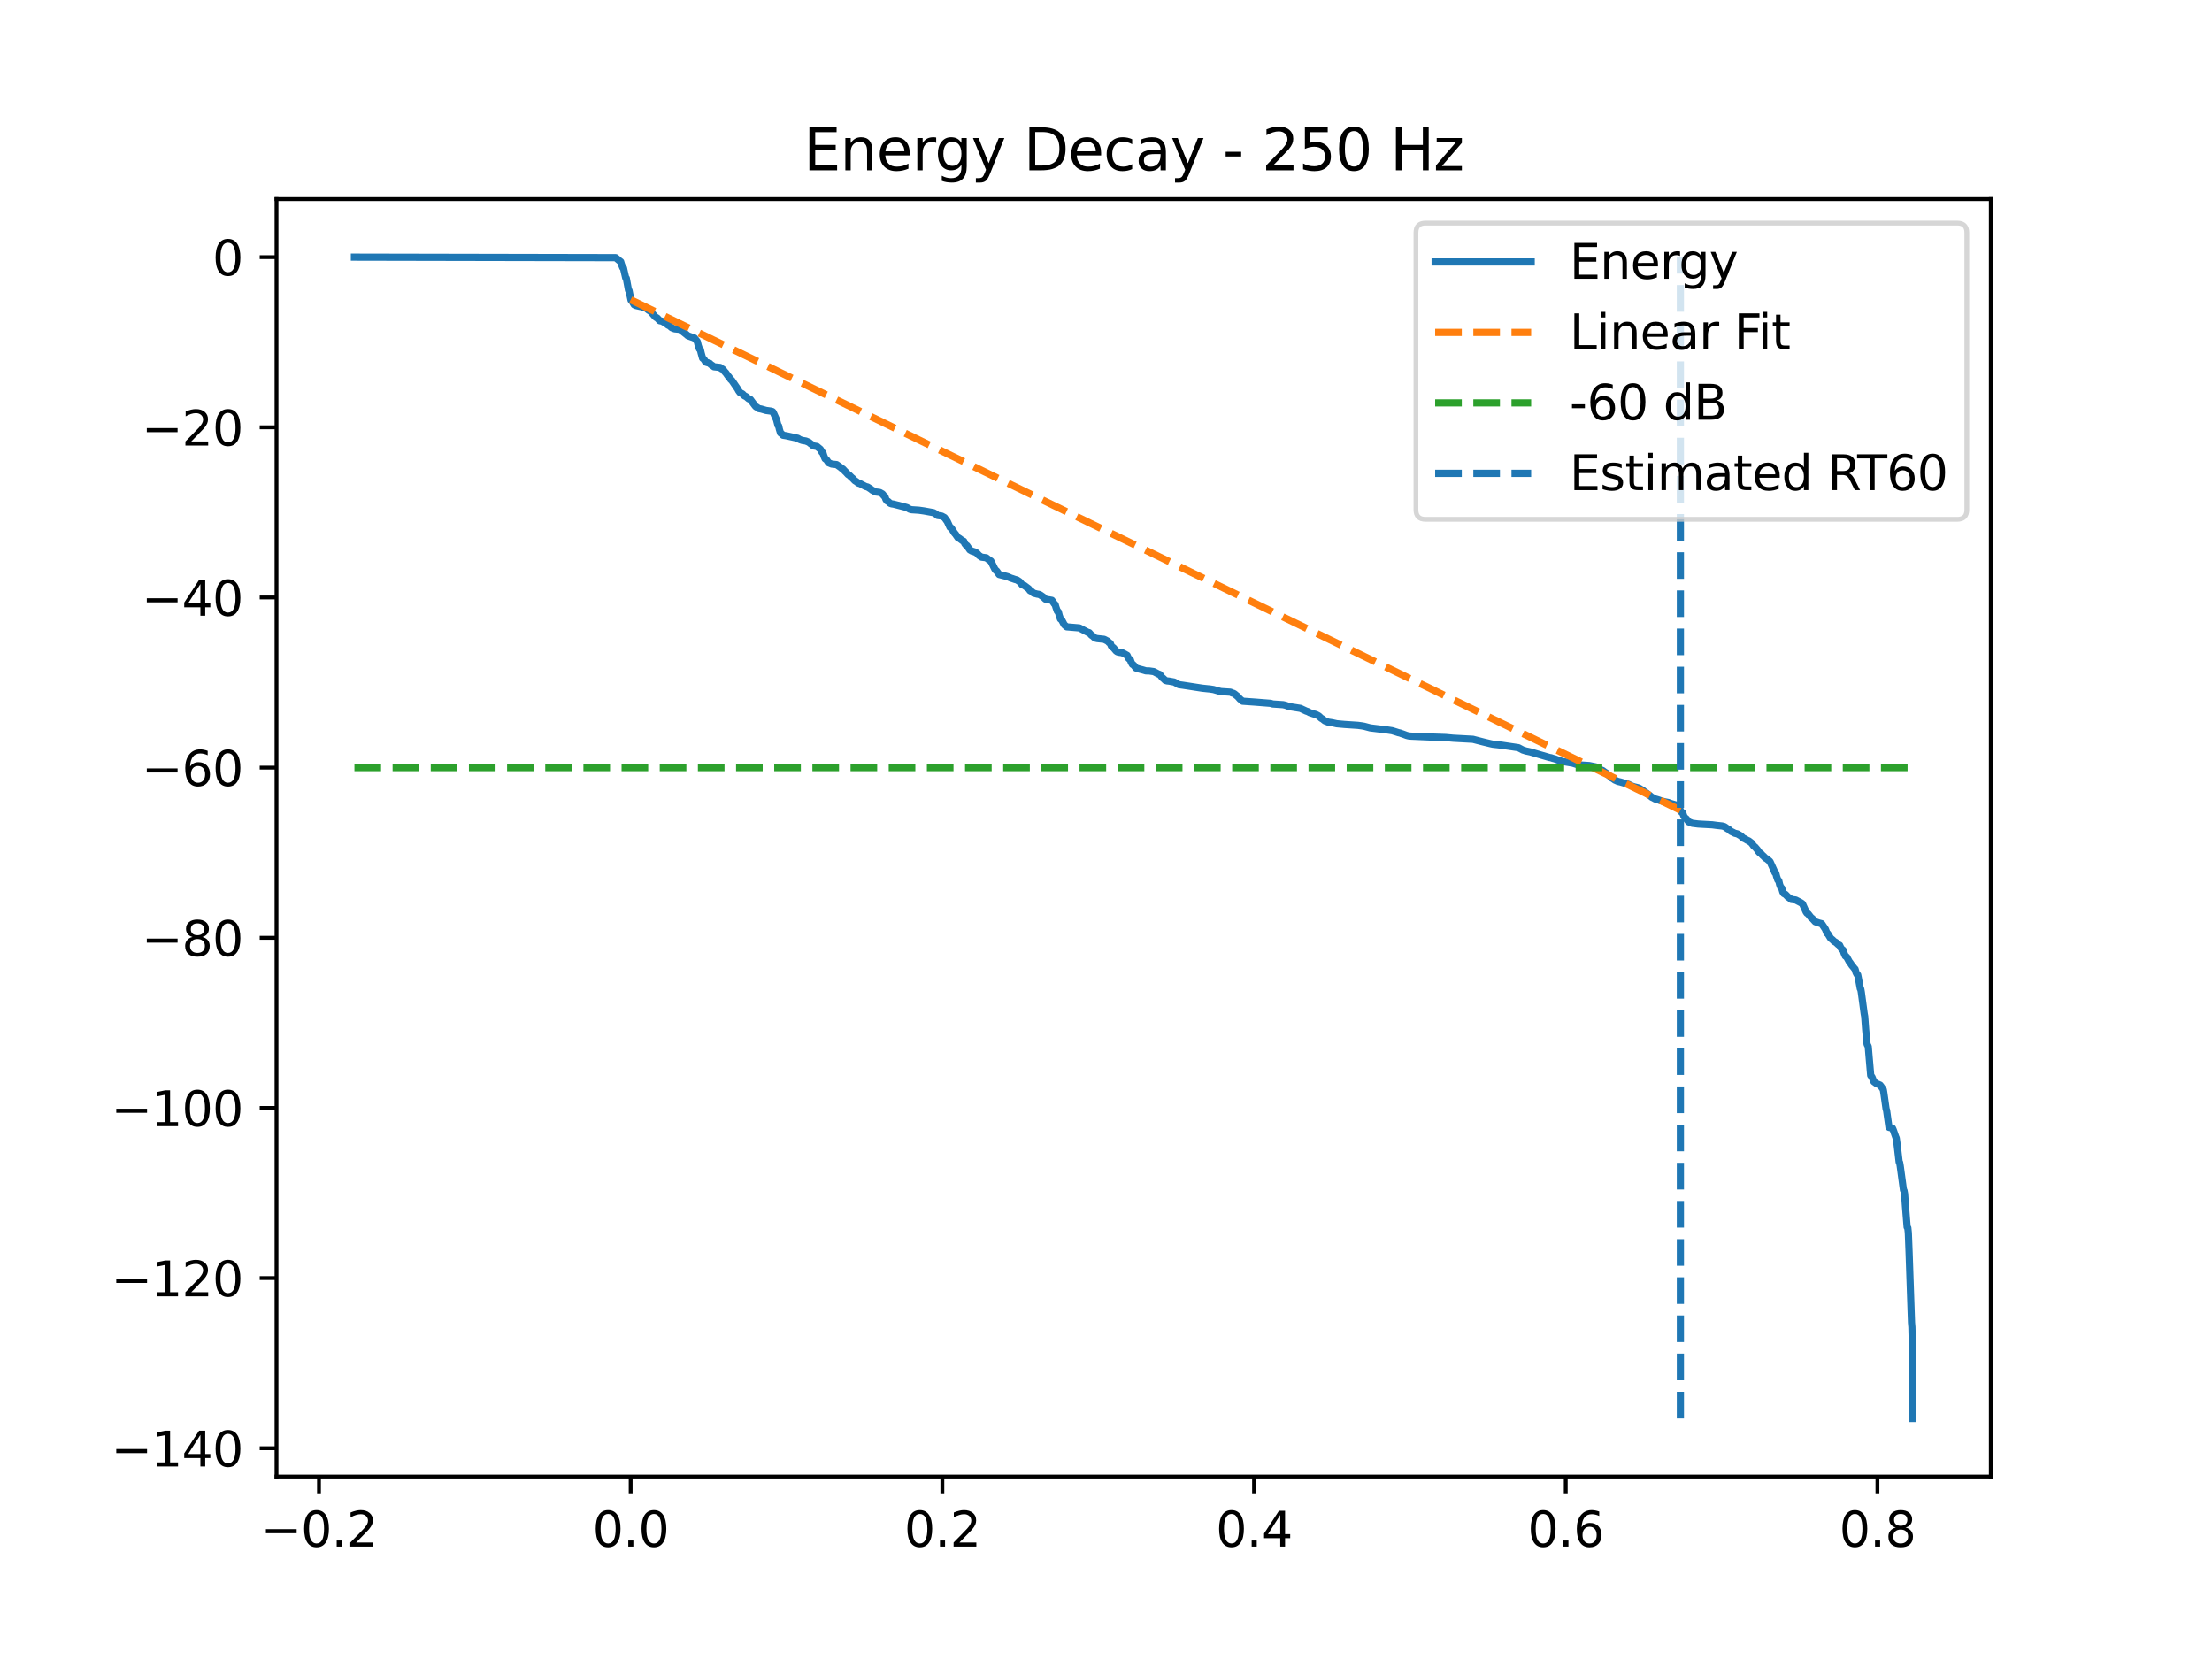 <?xml version="1.0" encoding="utf-8" standalone="no"?>
<!DOCTYPE svg PUBLIC "-//W3C//DTD SVG 1.1//EN"
  "http://www.w3.org/Graphics/SVG/1.1/DTD/svg11.dtd">
<svg xmlns:xlink="http://www.w3.org/1999/xlink" width="460.8pt" height="345.6pt" viewBox="0 0 460.8 345.6" xmlns="http://www.w3.org/2000/svg" version="1.1">
 <defs>
  <style type="text/css">*{stroke-linejoin: round; stroke-linecap: butt}</style>
 </defs>
 <g id="figure_1">
  <g id="patch_1">
   <path d="M 0 345.6 
L 460.8 345.6 
L 460.8 0 
L 0 0 
z
" style="fill: #ffffff"/>
  </g>
  <g id="axes_1">
   <g id="patch_2">
    <path d="M 57.6 307.584 
L 414.72 307.584 
L 414.72 41.472 
L 57.6 41.472 
z
" style="fill: #ffffff"/>
   </g>
   <g id="matplotlib.axis_1">
    <g id="xtick_1">
     <g id="line2d_1">
      <defs>
       <path id="m8dcdb9fc70" d="M 0 0 
L 0 3.5 
" style="stroke: #000000; stroke-width: 0.8"/>
      </defs>
      <g>
       <use xlink:href="#m8dcdb9fc70" x="66.447" y="307.584" style="stroke: #000000; stroke-width: 0.8"/>
      </g>
     </g>
     <g id="text_1">
      <!-- −0.2 -->
      <g transform="translate(54.305 322.182) scale(0.1 -0.1)">
       <defs>
        <path id="DejaVuSans-2212" d="M 678 2272 
L 4684 2272 
L 4684 1741 
L 678 1741 
L 678 2272 
z
" transform="scale(0.016)"/>
        <path id="DejaVuSans-30" d="M 2034 4250 
Q 1547 4250 1301 3770 
Q 1056 3291 1056 2328 
Q 1056 1369 1301 889 
Q 1547 409 2034 409 
Q 2525 409 2770 889 
Q 3016 1369 3016 2328 
Q 3016 3291 2770 3770 
Q 2525 4250 2034 4250 
z
M 2034 4750 
Q 2819 4750 3233 4129 
Q 3647 3509 3647 2328 
Q 3647 1150 3233 529 
Q 2819 -91 2034 -91 
Q 1250 -91 836 529 
Q 422 1150 422 2328 
Q 422 3509 836 4129 
Q 1250 4750 2034 4750 
z
" transform="scale(0.016)"/>
        <path id="DejaVuSans-2e" d="M 684 794 
L 1344 794 
L 1344 0 
L 684 0 
L 684 794 
z
" transform="scale(0.016)"/>
        <path id="DejaVuSans-32" d="M 1228 531 
L 3431 531 
L 3431 0 
L 469 0 
L 469 531 
Q 828 903 1448 1529 
Q 2069 2156 2228 2338 
Q 2531 2678 2651 2914 
Q 2772 3150 2772 3378 
Q 2772 3750 2511 3984 
Q 2250 4219 1831 4219 
Q 1534 4219 1204 4116 
Q 875 4013 500 3803 
L 500 4441 
Q 881 4594 1212 4672 
Q 1544 4750 1819 4750 
Q 2544 4750 2975 4387 
Q 3406 4025 3406 3419 
Q 3406 3131 3298 2873 
Q 3191 2616 2906 2266 
Q 2828 2175 2409 1742 
Q 1991 1309 1228 531 
z
" transform="scale(0.016)"/>
       </defs>
       <use xlink:href="#DejaVuSans-2212"/>
       <use xlink:href="#DejaVuSans-30" transform="translate(83.789 0)"/>
       <use xlink:href="#DejaVuSans-2e" transform="translate(147.412 0)"/>
       <use xlink:href="#DejaVuSans-32" transform="translate(179.199 0)"/>
      </g>
     </g>
    </g>
    <g id="xtick_2">
     <g id="line2d_2">
      <g>
       <use xlink:href="#m8dcdb9fc70" x="131.378" y="307.584" style="stroke: #000000; stroke-width: 0.8"/>
      </g>
     </g>
     <g id="text_2">
      <!-- 0.0 -->
      <g transform="translate(123.426 322.182) scale(0.1 -0.1)">
       <use xlink:href="#DejaVuSans-30"/>
       <use xlink:href="#DejaVuSans-2e" transform="translate(63.623 0)"/>
       <use xlink:href="#DejaVuSans-30" transform="translate(95.41 0)"/>
      </g>
     </g>
    </g>
    <g id="xtick_3">
     <g id="line2d_3">
      <g>
       <use xlink:href="#m8dcdb9fc70" x="196.309" y="307.584" style="stroke: #000000; stroke-width: 0.8"/>
      </g>
     </g>
     <g id="text_3">
      <!-- 0.2 -->
      <g transform="translate(188.357 322.182) scale(0.1 -0.1)">
       <use xlink:href="#DejaVuSans-30"/>
       <use xlink:href="#DejaVuSans-2e" transform="translate(63.623 0)"/>
       <use xlink:href="#DejaVuSans-32" transform="translate(95.41 0)"/>
      </g>
     </g>
    </g>
    <g id="xtick_4">
     <g id="line2d_4">
      <g>
       <use xlink:href="#m8dcdb9fc70" x="261.24" y="307.584" style="stroke: #000000; stroke-width: 0.8"/>
      </g>
     </g>
     <g id="text_4">
      <!-- 0.4 -->
      <g transform="translate(253.288 322.182) scale(0.1 -0.1)">
       <defs>
        <path id="DejaVuSans-34" d="M 2419 4116 
L 825 1625 
L 2419 1625 
L 2419 4116 
z
M 2253 4666 
L 3047 4666 
L 3047 1625 
L 3713 1625 
L 3713 1100 
L 3047 1100 
L 3047 0 
L 2419 0 
L 2419 1100 
L 313 1100 
L 313 1709 
L 2253 4666 
z
" transform="scale(0.016)"/>
       </defs>
       <use xlink:href="#DejaVuSans-30"/>
       <use xlink:href="#DejaVuSans-2e" transform="translate(63.623 0)"/>
       <use xlink:href="#DejaVuSans-34" transform="translate(95.41 0)"/>
      </g>
     </g>
    </g>
    <g id="xtick_5">
     <g id="line2d_5">
      <g>
       <use xlink:href="#m8dcdb9fc70" x="326.17" y="307.584" style="stroke: #000000; stroke-width: 0.8"/>
      </g>
     </g>
     <g id="text_5">
      <!-- 0.6 -->
      <g transform="translate(318.219 322.182) scale(0.1 -0.1)">
       <defs>
        <path id="DejaVuSans-36" d="M 2113 2584 
Q 1688 2584 1439 2293 
Q 1191 2003 1191 1497 
Q 1191 994 1439 701 
Q 1688 409 2113 409 
Q 2538 409 2786 701 
Q 3034 994 3034 1497 
Q 3034 2003 2786 2293 
Q 2538 2584 2113 2584 
z
M 3366 4563 
L 3366 3988 
Q 3128 4100 2886 4159 
Q 2644 4219 2406 4219 
Q 1781 4219 1451 3797 
Q 1122 3375 1075 2522 
Q 1259 2794 1537 2939 
Q 1816 3084 2150 3084 
Q 2853 3084 3261 2657 
Q 3669 2231 3669 1497 
Q 3669 778 3244 343 
Q 2819 -91 2113 -91 
Q 1303 -91 875 529 
Q 447 1150 447 2328 
Q 447 3434 972 4092 
Q 1497 4750 2381 4750 
Q 2619 4750 2861 4703 
Q 3103 4656 3366 4563 
z
" transform="scale(0.016)"/>
       </defs>
       <use xlink:href="#DejaVuSans-30"/>
       <use xlink:href="#DejaVuSans-2e" transform="translate(63.623 0)"/>
       <use xlink:href="#DejaVuSans-36" transform="translate(95.41 0)"/>
      </g>
     </g>
    </g>
    <g id="xtick_6">
     <g id="line2d_6">
      <g>
       <use xlink:href="#m8dcdb9fc70" x="391.101" y="307.584" style="stroke: #000000; stroke-width: 0.8"/>
      </g>
     </g>
     <g id="text_6">
      <!-- 0.8 -->
      <g transform="translate(383.15 322.182) scale(0.1 -0.1)">
       <defs>
        <path id="DejaVuSans-38" d="M 2034 2216 
Q 1584 2216 1326 1975 
Q 1069 1734 1069 1313 
Q 1069 891 1326 650 
Q 1584 409 2034 409 
Q 2484 409 2743 651 
Q 3003 894 3003 1313 
Q 3003 1734 2745 1975 
Q 2488 2216 2034 2216 
z
M 1403 2484 
Q 997 2584 770 2862 
Q 544 3141 544 3541 
Q 544 4100 942 4425 
Q 1341 4750 2034 4750 
Q 2731 4750 3128 4425 
Q 3525 4100 3525 3541 
Q 3525 3141 3298 2862 
Q 3072 2584 2669 2484 
Q 3125 2378 3379 2068 
Q 3634 1759 3634 1313 
Q 3634 634 3220 271 
Q 2806 -91 2034 -91 
Q 1263 -91 848 271 
Q 434 634 434 1313 
Q 434 1759 690 2068 
Q 947 2378 1403 2484 
z
M 1172 3481 
Q 1172 3119 1398 2916 
Q 1625 2713 2034 2713 
Q 2441 2713 2670 2916 
Q 2900 3119 2900 3481 
Q 2900 3844 2670 4047 
Q 2441 4250 2034 4250 
Q 1625 4250 1398 4047 
Q 1172 3844 1172 3481 
z
" transform="scale(0.016)"/>
       </defs>
       <use xlink:href="#DejaVuSans-30"/>
       <use xlink:href="#DejaVuSans-2e" transform="translate(63.623 0)"/>
       <use xlink:href="#DejaVuSans-38" transform="translate(95.41 0)"/>
      </g>
     </g>
    </g>
   </g>
   <g id="matplotlib.axis_2">
    <g id="ytick_1">
     <g id="line2d_7">
      <defs>
       <path id="mb6e7729d5c" d="M 0 0 
L -3.5 0 
" style="stroke: #000000; stroke-width: 0.8"/>
      </defs>
      <g>
       <use xlink:href="#mb6e7729d5c" x="57.6" y="301.696" style="stroke: #000000; stroke-width: 0.8"/>
      </g>
     </g>
     <g id="text_7">
      <!-- −140 -->
      <g transform="translate(23.133 305.495) scale(0.1 -0.1)">
       <defs>
        <path id="DejaVuSans-31" d="M 794 531 
L 1825 531 
L 1825 4091 
L 703 3866 
L 703 4441 
L 1819 4666 
L 2450 4666 
L 2450 531 
L 3481 531 
L 3481 0 
L 794 0 
L 794 531 
z
" transform="scale(0.016)"/>
       </defs>
       <use xlink:href="#DejaVuSans-2212"/>
       <use xlink:href="#DejaVuSans-31" transform="translate(83.789 0)"/>
       <use xlink:href="#DejaVuSans-34" transform="translate(147.412 0)"/>
       <use xlink:href="#DejaVuSans-30" transform="translate(211.035 0)"/>
      </g>
     </g>
    </g>
    <g id="ytick_2">
     <g id="line2d_8">
      <g>
       <use xlink:href="#mb6e7729d5c" x="57.6" y="266.249" style="stroke: #000000; stroke-width: 0.8"/>
      </g>
     </g>
     <g id="text_8">
      <!-- −120 -->
      <g transform="translate(23.133 270.048) scale(0.1 -0.1)">
       <use xlink:href="#DejaVuSans-2212"/>
       <use xlink:href="#DejaVuSans-31" transform="translate(83.789 0)"/>
       <use xlink:href="#DejaVuSans-32" transform="translate(147.412 0)"/>
       <use xlink:href="#DejaVuSans-30" transform="translate(211.035 0)"/>
      </g>
     </g>
    </g>
    <g id="ytick_3">
     <g id="line2d_9">
      <g>
       <use xlink:href="#mb6e7729d5c" x="57.6" y="230.802" style="stroke: #000000; stroke-width: 0.8"/>
      </g>
     </g>
     <g id="text_9">
      <!-- −100 -->
      <g transform="translate(23.133 234.601) scale(0.1 -0.1)">
       <use xlink:href="#DejaVuSans-2212"/>
       <use xlink:href="#DejaVuSans-31" transform="translate(83.789 0)"/>
       <use xlink:href="#DejaVuSans-30" transform="translate(147.412 0)"/>
       <use xlink:href="#DejaVuSans-30" transform="translate(211.035 0)"/>
      </g>
     </g>
    </g>
    <g id="ytick_4">
     <g id="line2d_10">
      <g>
       <use xlink:href="#mb6e7729d5c" x="57.6" y="195.355" style="stroke: #000000; stroke-width: 0.8"/>
      </g>
     </g>
     <g id="text_10">
      <!-- −80 -->
      <g transform="translate(29.495 199.154) scale(0.1 -0.1)">
       <use xlink:href="#DejaVuSans-2212"/>
       <use xlink:href="#DejaVuSans-38" transform="translate(83.789 0)"/>
       <use xlink:href="#DejaVuSans-30" transform="translate(147.412 0)"/>
      </g>
     </g>
    </g>
    <g id="ytick_5">
     <g id="line2d_11">
      <g>
       <use xlink:href="#mb6e7729d5c" x="57.6" y="159.908" style="stroke: #000000; stroke-width: 0.8"/>
      </g>
     </g>
     <g id="text_11">
      <!-- −60 -->
      <g transform="translate(29.495 163.708) scale(0.1 -0.1)">
       <use xlink:href="#DejaVuSans-2212"/>
       <use xlink:href="#DejaVuSans-36" transform="translate(83.789 0)"/>
       <use xlink:href="#DejaVuSans-30" transform="translate(147.412 0)"/>
      </g>
     </g>
    </g>
    <g id="ytick_6">
     <g id="line2d_12">
      <g>
       <use xlink:href="#mb6e7729d5c" x="57.6" y="124.462" style="stroke: #000000; stroke-width: 0.8"/>
      </g>
     </g>
     <g id="text_12">
      <!-- −40 -->
      <g transform="translate(29.495 128.261) scale(0.1 -0.1)">
       <use xlink:href="#DejaVuSans-2212"/>
       <use xlink:href="#DejaVuSans-34" transform="translate(83.789 0)"/>
       <use xlink:href="#DejaVuSans-30" transform="translate(147.412 0)"/>
      </g>
     </g>
    </g>
    <g id="ytick_7">
     <g id="line2d_13">
      <g>
       <use xlink:href="#mb6e7729d5c" x="57.6" y="89.015" style="stroke: #000000; stroke-width: 0.8"/>
      </g>
     </g>
     <g id="text_13">
      <!-- −20 -->
      <g transform="translate(29.495 92.814) scale(0.1 -0.1)">
       <use xlink:href="#DejaVuSans-2212"/>
       <use xlink:href="#DejaVuSans-32" transform="translate(83.789 0)"/>
       <use xlink:href="#DejaVuSans-30" transform="translate(147.412 0)"/>
      </g>
     </g>
    </g>
    <g id="ytick_8">
     <g id="line2d_14">
      <g>
       <use xlink:href="#mb6e7729d5c" x="57.6" y="53.568" style="stroke: #000000; stroke-width: 0.8"/>
      </g>
     </g>
     <g id="text_14">
      <!-- 0 -->
      <g transform="translate(44.237 57.367) scale(0.1 -0.1)">
       <use xlink:href="#DejaVuSans-30"/>
      </g>
     </g>
    </g>
   </g>
   <g id="line2d_15">
    <path d="M 73.833 53.568 
L 128.26 53.676 
L 128.936 54.245 
L 129.153 54.424 
L 129.301 54.524 
L 129.464 55.075 
L 129.727 55.738 
L 129.883 55.849 
L 130.018 56.472 
L 130.336 57.858 
L 130.471 57.971 
L 130.6 58.678 
L 130.925 60.442 
L 131.046 60.548 
L 131.175 61.224 
L 131.459 62.532 
L 131.628 62.656 
L 132.101 63.473 
L 132.372 63.62 
L 132.73 63.708 
L 133.265 63.826 
L 133.644 63.894 
L 134.002 64.03 
L 134.448 64.157 
L 134.672 64.273 
L 135.145 64.655 
L 135.422 64.765 
L 136.437 65.921 
L 136.66 66.126 
L 136.904 66.243 
L 137.424 66.807 
L 137.932 66.917 
L 138.858 67.475 
L 139.142 67.724 
L 139.447 67.851 
L 139.92 68.267 
L 140.191 68.376 
L 140.536 68.506 
L 141.645 68.616 
L 143.031 69.712 
L 143.295 69.948 
L 143.667 70.08 
L 144.08 70.225 
L 144.662 70.415 
L 145.142 71.001 
L 145.263 71.167 
L 145.453 71.974 
L 145.703 72.689 
L 145.899 72.829 
L 146.062 73.546 
L 146.359 74.617 
L 146.63 74.827 
L 147.015 75.439 
L 147.834 75.689 
L 148.131 75.993 
L 148.341 76.097 
L 148.733 76.408 
L 150.012 76.541 
L 150.255 76.787 
L 150.492 76.867 
L 150.641 77.003 
L 151.046 77.516 
L 151.188 77.646 
L 151.662 78.316 
L 151.811 78.471 
L 152.25 79.085 
L 152.426 79.199 
L 153.671 81.019 
L 153.874 81.398 
L 154.164 81.788 
L 154.678 82.057 
L 155.078 82.469 
L 155.402 82.599 
L 155.964 83.084 
L 156.309 83.205 
L 157.228 84.44 
L 157.452 84.713 
L 157.682 84.828 
L 158.026 85.103 
L 158.595 85.213 
L 159.602 85.502 
L 160.556 85.631 
L 160.908 85.73 
L 161.063 85.875 
L 161.767 87.448 
L 162.064 88.611 
L 162.206 88.724 
L 162.355 89.408 
L 162.599 90.2 
L 162.822 90.353 
L 163.119 90.665 
L 163.816 90.777 
L 166.217 91.306 
L 166.555 91.538 
L 166.839 91.647 
L 167.184 91.756 
L 167.874 91.866 
L 168.497 92.126 
L 168.869 92.429 
L 169.051 92.547 
L 169.437 92.885 
L 170.181 93.005 
L 170.898 93.588 
L 171.236 94.218 
L 171.432 94.333 
L 171.615 94.936 
L 171.878 95.563 
L 172.176 95.764 
L 172.616 96.41 
L 172.92 96.528 
L 173.251 96.672 
L 174.286 96.781 
L 175.098 97.358 
L 175.348 97.575 
L 175.571 97.684 
L 176.085 98.24 
L 176.254 98.389 
L 176.674 98.861 
L 176.89 98.969 
L 177.425 99.495 
L 177.607 99.631 
L 178.094 100.151 
L 178.311 100.264 
L 178.791 100.637 
L 179.19 100.757 
L 179.623 100.983 
L 179.846 101.097 
L 180.164 101.265 
L 180.421 101.377 
L 180.739 101.453 
L 181.395 101.874 
L 181.692 102.116 
L 181.949 102.226 
L 182.335 102.472 
L 183.262 102.586 
L 183.85 102.911 
L 184.175 103.34 
L 184.344 103.441 
L 184.553 104.041 
L 184.77 104.343 
L 185.013 104.464 
L 185.426 104.853 
L 185.764 104.963 
L 186.136 105.018 
L 188.652 105.659 
L 188.957 105.749 
L 189.166 105.876 
L 189.491 106.074 
L 189.897 106.184 
L 191.405 106.282 
L 192.487 106.437 
L 194.476 106.798 
L 194.739 106.951 
L 194.936 107.062 
L 195.314 107.383 
L 196.16 107.501 
L 196.748 107.816 
L 197.35 108.654 
L 197.513 109.013 
L 197.891 109.839 
L 198.182 110.007 
L 198.845 111.065 
L 199.014 111.238 
L 199.575 112.036 
L 199.833 112.143 
L 200.509 112.645 
L 200.766 112.754 
L 200.989 113.251 
L 201.226 113.555 
L 201.429 113.669 
L 202.037 114.552 
L 202.47 114.798 
L 203.045 114.973 
L 203.377 115.145 
L 203.539 115.27 
L 203.952 115.723 
L 204.148 115.845 
L 204.479 116.066 
L 205.46 116.191 
L 206.055 116.659 
L 206.265 116.782 
L 206.42 116.888 
L 207.212 118.498 
L 207.415 118.799 
L 207.59 118.904 
L 208.145 119.68 
L 208.957 119.887 
L 209.565 120.034 
L 209.89 120.126 
L 210.174 120.241 
L 210.593 120.431 
L 210.959 120.539 
L 211.405 120.7 
L 211.851 120.816 
L 212.379 121.16 
L 212.541 121.336 
L 212.934 121.821 
L 213.353 121.949 
L 214.3 122.657 
L 214.577 123.044 
L 214.875 123.185 
L 215.308 123.56 
L 216.031 123.754 
L 216.451 123.821 
L 216.721 123.942 
L 217.181 124.258 
L 217.364 124.392 
L 217.77 124.797 
L 218.101 124.908 
L 218.487 124.944 
L 219.122 125.057 
L 219.278 125.257 
L 219.663 125.826 
L 219.806 125.933 
L 219.968 126.491 
L 220.259 127.311 
L 220.468 127.455 
L 220.651 128.192 
L 220.915 128.947 
L 221.165 129.129 
L 221.699 130.136 
L 221.875 130.292 
L 222.213 130.584 
L 224.858 130.806 
L 226.617 131.732 
L 226.894 131.796 
L 227.063 131.986 
L 227.388 132.351 
L 227.59 132.457 
L 227.996 132.837 
L 228.253 132.953 
L 228.564 133.028 
L 229.998 133.176 
L 230.763 133.567 
L 231.074 133.895 
L 231.283 134.003 
L 231.527 134.609 
L 231.737 134.815 
L 231.933 134.919 
L 232.487 135.584 
L 232.731 135.767 
L 233.008 135.859 
L 233.772 135.971 
L 234.341 136.261 
L 234.598 136.411 
L 234.801 136.517 
L 235.051 137.093 
L 235.26 137.292 
L 235.45 137.397 
L 235.646 137.953 
L 235.896 138.401 
L 236.153 138.544 
L 236.633 139.159 
L 236.978 139.267 
L 237.459 139.409 
L 237.959 139.534 
L 238.304 139.632 
L 238.717 139.755 
L 239.4 139.771 
L 240.36 139.908 
L 241.321 140.417 
L 241.557 140.48 
L 241.713 140.637 
L 242.139 141.201 
L 242.315 141.312 
L 242.748 141.735 
L 243.113 141.846 
L 243.539 141.888 
L 244.601 142.08 
L 244.953 142.278 
L 245.183 142.391 
L 245.561 142.626 
L 246.434 142.746 
L 250.418 143.361 
L 251.486 143.475 
L 252.068 143.531 
L 252.792 143.643 
L 253.942 143.972 
L 254.368 144.068 
L 256.343 144.196 
L 256.647 144.358 
L 256.965 144.434 
L 257.181 144.559 
L 257.635 144.935 
L 257.804 145.053 
L 258.304 145.623 
L 258.487 145.762 
L 258.859 146.075 
L 261.517 146.264 
L 264.682 146.515 
L 265.129 146.654 
L 267.293 146.797 
L 267.787 146.911 
L 268.368 147.123 
L 269.011 147.267 
L 270.898 147.566 
L 272.095 148.124 
L 272.46 148.246 
L 272.859 148.463 
L 273.198 148.574 
L 273.624 148.716 
L 274.118 148.837 
L 274.557 149.063 
L 274.76 149.185 
L 275.247 149.643 
L 275.47 149.751 
L 275.984 150.164 
L 276.275 150.274 
L 276.674 150.43 
L 277.533 150.562 
L 278.48 150.771 
L 280.07 150.914 
L 282.87 151.101 
L 283.742 151.218 
L 284.182 151.297 
L 285.44 151.631 
L 289.011 152.067 
L 289.999 152.218 
L 290.83 152.474 
L 291.297 152.627 
L 291.635 152.696 
L 291.953 152.818 
L 292.332 152.942 
L 292.63 153.053 
L 293.008 153.197 
L 293.448 153.308 
L 293.935 153.354 
L 297.817 153.524 
L 301.152 153.636 
L 302.701 153.779 
L 306.833 154.006 
L 309.025 154.571 
L 310.472 154.918 
L 310.993 155.03 
L 312.007 155.141 
L 312.941 155.252 
L 314.009 155.414 
L 316.316 155.754 
L 317.242 156.244 
L 317.513 156.323 
L 317.851 156.437 
L 318.257 156.518 
L 318.778 156.629 
L 322.755 157.791 
L 323.107 157.849 
L 323.465 157.976 
L 323.857 158.073 
L 324.168 158.186 
L 324.561 158.329 
L 324.879 158.441 
L 325.257 158.561 
L 325.656 158.673 
L 326.103 158.719 
L 327.631 158.982 
L 328.687 159.321 
L 331.067 159.475 
L 332.427 159.755 
L 332.988 160.005 
L 333.218 160.189 
L 333.55 160.402 
L 333.867 160.521 
L 334.354 160.89 
L 334.564 161 
L 335.098 161.492 
L 335.281 161.641 
L 335.7 162.062 
L 335.957 162.168 
L 336.411 162.501 
L 336.681 162.614 
L 337.046 162.779 
L 337.533 162.89 
L 339.278 163.399 
L 339.752 163.657 
L 340.043 163.78 
L 340.428 163.908 
L 340.902 164.02 
L 341.348 164.139 
L 341.592 164.264 
L 342.004 164.533 
L 342.227 164.642 
L 342.708 165.047 
L 342.931 165.16 
L 343.438 165.574 
L 343.641 165.691 
L 344.108 166.085 
L 344.365 166.193 
L 344.798 166.437 
L 345.203 166.549 
L 345.609 166.677 
L 345.914 166.792 
L 346.258 166.879 
L 346.637 167 
L 347.557 167.177 
L 347.916 167.329 
L 349.011 167.653 
L 349.234 167.8 
L 349.694 168.199 
L 349.863 168.309 
L 350.08 168.866 
L 350.317 169.214 
L 350.54 169.336 
L 350.756 169.974 
L 351 170.384 
L 351.264 170.531 
L 351.771 171.201 
L 352.068 171.308 
L 352.528 171.499 
L 353.746 171.651 
L 354.571 171.701 
L 356.695 171.816 
L 357.621 171.941 
L 358.764 172.066 
L 359.191 172.18 
L 359.414 172.315 
L 359.833 172.625 
L 360.077 172.73 
L 360.618 173.201 
L 360.895 173.318 
L 361.389 173.575 
L 361.943 173.71 
L 362.444 174.001 
L 362.647 174.123 
L 363.168 174.612 
L 363.452 174.721 
L 364.02 175.058 
L 364.297 175.164 
L 364.886 175.617 
L 365.048 175.842 
L 365.393 176.318 
L 365.589 176.421 
L 366.137 177.063 
L 366.319 177.383 
L 366.556 177.638 
L 366.766 177.748 
L 367.205 178.217 
L 367.375 178.352 
L 367.774 178.77 
L 368.01 178.877 
L 368.558 179.335 
L 368.714 179.473 
L 369.505 181.207 
L 369.742 181.774 
L 369.924 181.898 
L 370.094 182.573 
L 370.351 183.317 
L 370.547 183.465 
L 370.729 184.25 
L 370.966 184.87 
L 371.162 185.005 
L 371.392 185.811 
L 371.609 186.15 
L 371.926 186.303 
L 372.501 186.891 
L 372.718 187.008 
L 373.157 187.364 
L 374.071 187.48 
L 375.112 188.023 
L 375.349 188.173 
L 375.491 188.285 
L 376.235 189.944 
L 376.431 190.226 
L 376.641 190.339 
L 377.31 191.187 
L 377.506 191.302 
L 378.149 192.002 
L 378.866 192.256 
L 379.495 192.418 
L 380.259 193.554 
L 380.577 194.376 
L 380.767 194.497 
L 381.341 195.445 
L 381.774 195.796 
L 381.95 195.982 
L 382.221 196.197 
L 382.451 196.305 
L 382.978 196.801 
L 383.229 196.911 
L 383.452 197.39 
L 383.715 197.77 
L 383.945 197.903 
L 384.142 198.536 
L 384.412 199.155 
L 384.703 199.361 
L 385.251 200.365 
L 385.386 200.516 
L 385.819 201.161 
L 385.954 201.304 
L 386.313 201.761 
L 386.441 201.882 
L 386.631 202.556 
L 386.847 202.974 
L 386.996 203.085 
L 387.124 203.723 
L 387.53 205.951 
L 387.632 206.055 
L 387.747 206.715 
L 388.342 211.163 
L 388.45 211.753 
L 388.653 214.493 
L 388.944 217.531 
L 389.187 218.007 
L 389.35 219.966 
L 389.701 224.026 
L 389.972 224.384 
L 390.357 225.325 
L 390.939 225.751 
L 391.216 225.86 
L 391.649 226.043 
L 391.832 226.269 
L 392.224 226.838 
L 392.319 226.979 
L 392.441 227.715 
L 392.914 231.072 
L 393.002 231.247 
L 393.144 232.266 
L 393.509 234.845 
L 393.705 234.887 
L 394.246 235.033 
L 394.402 235.394 
L 394.93 236.894 
L 395.024 237.089 
L 395.16 238.079 
L 395.626 242.062 
L 395.728 242.181 
L 395.849 242.883 
L 396.526 247.894 
L 396.634 248.032 
L 396.756 248.695 
L 396.945 251.289 
L 397.29 255.621 
L 397.432 255.79 
L 397.54 256.822 
L 397.703 260.999 
L 398.203 275.52 
L 398.284 276.465 
L 398.399 281.094 
L 398.481 295.488 
L 398.481 295.488 
" clip-path="url(#pd1437d8023)" style="fill: none; stroke: #1f77b4; stroke-width: 1.5; stroke-linecap: square"/>
   </g>
   <g id="line2d_16">
    <path d="M 131.378 62.441 
L 350.053 168.77 
" clip-path="url(#pd1437d8023)" style="fill: none; stroke-dasharray: 5.55,2.4; stroke-dashoffset: 0; stroke: #ff7f0e; stroke-width: 1.5"/>
   </g>
   <g id="line2d_17">
    <path d="M 73.833 159.908 
L 398.487 159.908 
L 398.487 159.908 
" clip-path="url(#pd1437d8023)" style="fill: none; stroke-dasharray: 5.55,2.4; stroke-dashoffset: 0; stroke: #2ca02c; stroke-width: 1.5"/>
   </g>
   <g id="LineCollection_1">
    <path d="M 350.053 295.488 
L 350.053 53.568 
" clip-path="url(#pd1437d8023)" style="fill: none; stroke-dasharray: 5.55,2.4; stroke-dashoffset: 0; stroke: #1f77b4; stroke-width: 1.5"/>
   </g>
   <g id="patch_3">
    <path d="M 57.6 307.584 
L 57.6 41.472 
" style="fill: none; stroke: #000000; stroke-width: 0.8; stroke-linejoin: miter; stroke-linecap: square"/>
   </g>
   <g id="patch_4">
    <path d="M 414.72 307.584 
L 414.72 41.472 
" style="fill: none; stroke: #000000; stroke-width: 0.8; stroke-linejoin: miter; stroke-linecap: square"/>
   </g>
   <g id="patch_5">
    <path d="M 57.6 307.584 
L 414.72 307.584 
" style="fill: none; stroke: #000000; stroke-width: 0.8; stroke-linejoin: miter; stroke-linecap: square"/>
   </g>
   <g id="patch_6">
    <path d="M 57.6 41.472 
L 414.72 41.472 
" style="fill: none; stroke: #000000; stroke-width: 0.8; stroke-linejoin: miter; stroke-linecap: square"/>
   </g>
   <g id="text_15">
    <!-- Energy Decay - 250 Hz -->
    <g transform="translate(167.407 35.472) scale(0.12 -0.12)">
     <defs>
      <path id="DejaVuSans-45" d="M 628 4666 
L 3578 4666 
L 3578 4134 
L 1259 4134 
L 1259 2753 
L 3481 2753 
L 3481 2222 
L 1259 2222 
L 1259 531 
L 3634 531 
L 3634 0 
L 628 0 
L 628 4666 
z
" transform="scale(0.016)"/>
      <path id="DejaVuSans-6e" d="M 3513 2113 
L 3513 0 
L 2938 0 
L 2938 2094 
Q 2938 2591 2744 2837 
Q 2550 3084 2163 3084 
Q 1697 3084 1428 2787 
Q 1159 2491 1159 1978 
L 1159 0 
L 581 0 
L 581 3500 
L 1159 3500 
L 1159 2956 
Q 1366 3272 1645 3428 
Q 1925 3584 2291 3584 
Q 2894 3584 3203 3211 
Q 3513 2838 3513 2113 
z
" transform="scale(0.016)"/>
      <path id="DejaVuSans-65" d="M 3597 1894 
L 3597 1613 
L 953 1613 
Q 991 1019 1311 708 
Q 1631 397 2203 397 
Q 2534 397 2845 478 
Q 3156 559 3463 722 
L 3463 178 
Q 3153 47 2828 -22 
Q 2503 -91 2169 -91 
Q 1331 -91 842 396 
Q 353 884 353 1716 
Q 353 2575 817 3079 
Q 1281 3584 2069 3584 
Q 2775 3584 3186 3129 
Q 3597 2675 3597 1894 
z
M 3022 2063 
Q 3016 2534 2758 2815 
Q 2500 3097 2075 3097 
Q 1594 3097 1305 2825 
Q 1016 2553 972 2059 
L 3022 2063 
z
" transform="scale(0.016)"/>
      <path id="DejaVuSans-72" d="M 2631 2963 
Q 2534 3019 2420 3045 
Q 2306 3072 2169 3072 
Q 1681 3072 1420 2755 
Q 1159 2438 1159 1844 
L 1159 0 
L 581 0 
L 581 3500 
L 1159 3500 
L 1159 2956 
Q 1341 3275 1631 3429 
Q 1922 3584 2338 3584 
Q 2397 3584 2469 3576 
Q 2541 3569 2628 3553 
L 2631 2963 
z
" transform="scale(0.016)"/>
      <path id="DejaVuSans-67" d="M 2906 1791 
Q 2906 2416 2648 2759 
Q 2391 3103 1925 3103 
Q 1463 3103 1205 2759 
Q 947 2416 947 1791 
Q 947 1169 1205 825 
Q 1463 481 1925 481 
Q 2391 481 2648 825 
Q 2906 1169 2906 1791 
z
M 3481 434 
Q 3481 -459 3084 -895 
Q 2688 -1331 1869 -1331 
Q 1566 -1331 1297 -1286 
Q 1028 -1241 775 -1147 
L 775 -588 
Q 1028 -725 1275 -790 
Q 1522 -856 1778 -856 
Q 2344 -856 2625 -561 
Q 2906 -266 2906 331 
L 2906 616 
Q 2728 306 2450 153 
Q 2172 0 1784 0 
Q 1141 0 747 490 
Q 353 981 353 1791 
Q 353 2603 747 3093 
Q 1141 3584 1784 3584 
Q 2172 3584 2450 3431 
Q 2728 3278 2906 2969 
L 2906 3500 
L 3481 3500 
L 3481 434 
z
" transform="scale(0.016)"/>
      <path id="DejaVuSans-79" d="M 2059 -325 
Q 1816 -950 1584 -1140 
Q 1353 -1331 966 -1331 
L 506 -1331 
L 506 -850 
L 844 -850 
Q 1081 -850 1212 -737 
Q 1344 -625 1503 -206 
L 1606 56 
L 191 3500 
L 800 3500 
L 1894 763 
L 2988 3500 
L 3597 3500 
L 2059 -325 
z
" transform="scale(0.016)"/>
      <path id="DejaVuSans-20" transform="scale(0.016)"/>
      <path id="DejaVuSans-44" d="M 1259 4147 
L 1259 519 
L 2022 519 
Q 2988 519 3436 956 
Q 3884 1394 3884 2338 
Q 3884 3275 3436 3711 
Q 2988 4147 2022 4147 
L 1259 4147 
z
M 628 4666 
L 1925 4666 
Q 3281 4666 3915 4102 
Q 4550 3538 4550 2338 
Q 4550 1131 3912 565 
Q 3275 0 1925 0 
L 628 0 
L 628 4666 
z
" transform="scale(0.016)"/>
      <path id="DejaVuSans-63" d="M 3122 3366 
L 3122 2828 
Q 2878 2963 2633 3030 
Q 2388 3097 2138 3097 
Q 1578 3097 1268 2742 
Q 959 2388 959 1747 
Q 959 1106 1268 751 
Q 1578 397 2138 397 
Q 2388 397 2633 464 
Q 2878 531 3122 666 
L 3122 134 
Q 2881 22 2623 -34 
Q 2366 -91 2075 -91 
Q 1284 -91 818 406 
Q 353 903 353 1747 
Q 353 2603 823 3093 
Q 1294 3584 2113 3584 
Q 2378 3584 2631 3529 
Q 2884 3475 3122 3366 
z
" transform="scale(0.016)"/>
      <path id="DejaVuSans-61" d="M 2194 1759 
Q 1497 1759 1228 1600 
Q 959 1441 959 1056 
Q 959 750 1161 570 
Q 1363 391 1709 391 
Q 2188 391 2477 730 
Q 2766 1069 2766 1631 
L 2766 1759 
L 2194 1759 
z
M 3341 1997 
L 3341 0 
L 2766 0 
L 2766 531 
Q 2569 213 2275 61 
Q 1981 -91 1556 -91 
Q 1019 -91 701 211 
Q 384 513 384 1019 
Q 384 1609 779 1909 
Q 1175 2209 1959 2209 
L 2766 2209 
L 2766 2266 
Q 2766 2663 2505 2880 
Q 2244 3097 1772 3097 
Q 1472 3097 1187 3025 
Q 903 2953 641 2809 
L 641 3341 
Q 956 3463 1253 3523 
Q 1550 3584 1831 3584 
Q 2591 3584 2966 3190 
Q 3341 2797 3341 1997 
z
" transform="scale(0.016)"/>
      <path id="DejaVuSans-2d" d="M 313 2009 
L 1997 2009 
L 1997 1497 
L 313 1497 
L 313 2009 
z
" transform="scale(0.016)"/>
      <path id="DejaVuSans-35" d="M 691 4666 
L 3169 4666 
L 3169 4134 
L 1269 4134 
L 1269 2991 
Q 1406 3038 1543 3061 
Q 1681 3084 1819 3084 
Q 2600 3084 3056 2656 
Q 3513 2228 3513 1497 
Q 3513 744 3044 326 
Q 2575 -91 1722 -91 
Q 1428 -91 1123 -41 
Q 819 9 494 109 
L 494 744 
Q 775 591 1075 516 
Q 1375 441 1709 441 
Q 2250 441 2565 725 
Q 2881 1009 2881 1497 
Q 2881 1984 2565 2268 
Q 2250 2553 1709 2553 
Q 1456 2553 1204 2497 
Q 953 2441 691 2322 
L 691 4666 
z
" transform="scale(0.016)"/>
      <path id="DejaVuSans-48" d="M 628 4666 
L 1259 4666 
L 1259 2753 
L 3553 2753 
L 3553 4666 
L 4184 4666 
L 4184 0 
L 3553 0 
L 3553 2222 
L 1259 2222 
L 1259 0 
L 628 0 
L 628 4666 
z
" transform="scale(0.016)"/>
      <path id="DejaVuSans-7a" d="M 353 3500 
L 3084 3500 
L 3084 2975 
L 922 459 
L 3084 459 
L 3084 0 
L 275 0 
L 275 525 
L 2438 3041 
L 353 3041 
L 353 3500 
z
" transform="scale(0.016)"/>
     </defs>
     <use xlink:href="#DejaVuSans-45"/>
     <use xlink:href="#DejaVuSans-6e" transform="translate(63.184 0)"/>
     <use xlink:href="#DejaVuSans-65" transform="translate(126.562 0)"/>
     <use xlink:href="#DejaVuSans-72" transform="translate(188.086 0)"/>
     <use xlink:href="#DejaVuSans-67" transform="translate(227.449 0)"/>
     <use xlink:href="#DejaVuSans-79" transform="translate(290.926 0)"/>
     <use xlink:href="#DejaVuSans-20" transform="translate(350.105 0)"/>
     <use xlink:href="#DejaVuSans-44" transform="translate(381.893 0)"/>
     <use xlink:href="#DejaVuSans-65" transform="translate(458.895 0)"/>
     <use xlink:href="#DejaVuSans-63" transform="translate(520.418 0)"/>
     <use xlink:href="#DejaVuSans-61" transform="translate(575.398 0)"/>
     <use xlink:href="#DejaVuSans-79" transform="translate(636.678 0)"/>
     <use xlink:href="#DejaVuSans-20" transform="translate(695.857 0)"/>
     <use xlink:href="#DejaVuSans-2d" transform="translate(727.645 0)"/>
     <use xlink:href="#DejaVuSans-20" transform="translate(763.729 0)"/>
     <use xlink:href="#DejaVuSans-32" transform="translate(795.516 0)"/>
     <use xlink:href="#DejaVuSans-35" transform="translate(859.139 0)"/>
     <use xlink:href="#DejaVuSans-30" transform="translate(922.762 0)"/>
     <use xlink:href="#DejaVuSans-20" transform="translate(986.385 0)"/>
     <use xlink:href="#DejaVuSans-48" transform="translate(1018.172 0)"/>
     <use xlink:href="#DejaVuSans-7a" transform="translate(1093.367 0)"/>
    </g>
   </g>
   <g id="legend_1">
    <g id="patch_7">
     <path d="M 296.968 108.184 
L 407.72 108.184 
Q 409.72 108.184 409.72 106.184 
L 409.72 48.472 
Q 409.72 46.472 407.72 46.472 
L 296.968 46.472 
Q 294.968 46.472 294.968 48.472 
L 294.968 106.184 
Q 294.968 108.184 296.968 108.184 
z
" style="fill: #ffffff; opacity: 0.8; stroke: #cccccc; stroke-linejoin: miter"/>
    </g>
    <g id="line2d_18">
     <path d="M 298.968 54.57 
L 308.968 54.57 
L 318.968 54.57 
" style="fill: none; stroke: #1f77b4; stroke-width: 1.5; stroke-linecap: square"/>
    </g>
    <g id="text_16">
     <!-- Energy -->
     <g transform="translate(326.968 58.07) scale(0.1 -0.1)">
      <use xlink:href="#DejaVuSans-45"/>
      <use xlink:href="#DejaVuSans-6e" transform="translate(63.184 0)"/>
      <use xlink:href="#DejaVuSans-65" transform="translate(126.562 0)"/>
      <use xlink:href="#DejaVuSans-72" transform="translate(188.086 0)"/>
      <use xlink:href="#DejaVuSans-67" transform="translate(227.449 0)"/>
      <use xlink:href="#DejaVuSans-79" transform="translate(290.926 0)"/>
     </g>
    </g>
    <g id="line2d_19">
     <path d="M 298.968 69.249 
L 308.968 69.249 
L 318.968 69.249 
" style="fill: none; stroke-dasharray: 5.55,2.4; stroke-dashoffset: 0; stroke: #ff7f0e; stroke-width: 1.5"/>
    </g>
    <g id="text_17">
     <!-- Linear Fit -->
     <g transform="translate(326.968 72.749) scale(0.1 -0.1)">
      <defs>
       <path id="DejaVuSans-4c" d="M 628 4666 
L 1259 4666 
L 1259 531 
L 3531 531 
L 3531 0 
L 628 0 
L 628 4666 
z
" transform="scale(0.016)"/>
       <path id="DejaVuSans-69" d="M 603 3500 
L 1178 3500 
L 1178 0 
L 603 0 
L 603 3500 
z
M 603 4863 
L 1178 4863 
L 1178 4134 
L 603 4134 
L 603 4863 
z
" transform="scale(0.016)"/>
       <path id="DejaVuSans-46" d="M 628 4666 
L 3309 4666 
L 3309 4134 
L 1259 4134 
L 1259 2759 
L 3109 2759 
L 3109 2228 
L 1259 2228 
L 1259 0 
L 628 0 
L 628 4666 
z
" transform="scale(0.016)"/>
       <path id="DejaVuSans-74" d="M 1172 4494 
L 1172 3500 
L 2356 3500 
L 2356 3053 
L 1172 3053 
L 1172 1153 
Q 1172 725 1289 603 
Q 1406 481 1766 481 
L 2356 481 
L 2356 0 
L 1766 0 
Q 1100 0 847 248 
Q 594 497 594 1153 
L 594 3053 
L 172 3053 
L 172 3500 
L 594 3500 
L 594 4494 
L 1172 4494 
z
" transform="scale(0.016)"/>
      </defs>
      <use xlink:href="#DejaVuSans-4c"/>
      <use xlink:href="#DejaVuSans-69" transform="translate(55.713 0)"/>
      <use xlink:href="#DejaVuSans-6e" transform="translate(83.496 0)"/>
      <use xlink:href="#DejaVuSans-65" transform="translate(146.875 0)"/>
      <use xlink:href="#DejaVuSans-61" transform="translate(208.398 0)"/>
      <use xlink:href="#DejaVuSans-72" transform="translate(269.678 0)"/>
      <use xlink:href="#DejaVuSans-20" transform="translate(310.791 0)"/>
      <use xlink:href="#DejaVuSans-46" transform="translate(342.578 0)"/>
      <use xlink:href="#DejaVuSans-69" transform="translate(392.848 0)"/>
      <use xlink:href="#DejaVuSans-74" transform="translate(420.631 0)"/>
     </g>
    </g>
    <g id="line2d_20">
     <path d="M 298.968 83.927 
L 308.968 83.927 
L 318.968 83.927 
" style="fill: none; stroke-dasharray: 5.55,2.4; stroke-dashoffset: 0; stroke: #2ca02c; stroke-width: 1.5"/>
    </g>
    <g id="text_18">
     <!-- -60 dB -->
     <g transform="translate(326.968 87.427) scale(0.1 -0.1)">
      <defs>
       <path id="DejaVuSans-64" d="M 2906 2969 
L 2906 4863 
L 3481 4863 
L 3481 0 
L 2906 0 
L 2906 525 
Q 2725 213 2448 61 
Q 2172 -91 1784 -91 
Q 1150 -91 751 415 
Q 353 922 353 1747 
Q 353 2572 751 3078 
Q 1150 3584 1784 3584 
Q 2172 3584 2448 3432 
Q 2725 3281 2906 2969 
z
M 947 1747 
Q 947 1113 1208 752 
Q 1469 391 1925 391 
Q 2381 391 2643 752 
Q 2906 1113 2906 1747 
Q 2906 2381 2643 2742 
Q 2381 3103 1925 3103 
Q 1469 3103 1208 2742 
Q 947 2381 947 1747 
z
" transform="scale(0.016)"/>
       <path id="DejaVuSans-42" d="M 1259 2228 
L 1259 519 
L 2272 519 
Q 2781 519 3026 730 
Q 3272 941 3272 1375 
Q 3272 1813 3026 2020 
Q 2781 2228 2272 2228 
L 1259 2228 
z
M 1259 4147 
L 1259 2741 
L 2194 2741 
Q 2656 2741 2882 2914 
Q 3109 3088 3109 3444 
Q 3109 3797 2882 3972 
Q 2656 4147 2194 4147 
L 1259 4147 
z
M 628 4666 
L 2241 4666 
Q 2963 4666 3353 4366 
Q 3744 4066 3744 3513 
Q 3744 3084 3544 2831 
Q 3344 2578 2956 2516 
Q 3422 2416 3680 2098 
Q 3938 1781 3938 1306 
Q 3938 681 3513 340 
Q 3088 0 2303 0 
L 628 0 
L 628 4666 
z
" transform="scale(0.016)"/>
      </defs>
      <use xlink:href="#DejaVuSans-2d"/>
      <use xlink:href="#DejaVuSans-36" transform="translate(36.084 0)"/>
      <use xlink:href="#DejaVuSans-30" transform="translate(99.707 0)"/>
      <use xlink:href="#DejaVuSans-20" transform="translate(163.33 0)"/>
      <use xlink:href="#DejaVuSans-64" transform="translate(195.117 0)"/>
      <use xlink:href="#DejaVuSans-42" transform="translate(258.594 0)"/>
     </g>
    </g>
    <g id="line2d_21">
     <path d="M 298.968 98.605 
L 318.968 98.605 
" style="fill: none; stroke-dasharray: 5.55,2.4; stroke-dashoffset: 0; stroke: #1f77b4; stroke-width: 1.5"/>
    </g>
    <g id="text_19">
     <!-- Estimated RT60 -->
     <g transform="translate(326.968 102.105) scale(0.1 -0.1)">
      <defs>
       <path id="DejaVuSans-73" d="M 2834 3397 
L 2834 2853 
Q 2591 2978 2328 3040 
Q 2066 3103 1784 3103 
Q 1356 3103 1142 2972 
Q 928 2841 928 2578 
Q 928 2378 1081 2264 
Q 1234 2150 1697 2047 
L 1894 2003 
Q 2506 1872 2764 1633 
Q 3022 1394 3022 966 
Q 3022 478 2636 193 
Q 2250 -91 1575 -91 
Q 1294 -91 989 -36 
Q 684 19 347 128 
L 347 722 
Q 666 556 975 473 
Q 1284 391 1588 391 
Q 1994 391 2212 530 
Q 2431 669 2431 922 
Q 2431 1156 2273 1281 
Q 2116 1406 1581 1522 
L 1381 1569 
Q 847 1681 609 1914 
Q 372 2147 372 2553 
Q 372 3047 722 3315 
Q 1072 3584 1716 3584 
Q 2034 3584 2315 3537 
Q 2597 3491 2834 3397 
z
" transform="scale(0.016)"/>
       <path id="DejaVuSans-6d" d="M 3328 2828 
Q 3544 3216 3844 3400 
Q 4144 3584 4550 3584 
Q 5097 3584 5394 3201 
Q 5691 2819 5691 2113 
L 5691 0 
L 5113 0 
L 5113 2094 
Q 5113 2597 4934 2840 
Q 4756 3084 4391 3084 
Q 3944 3084 3684 2787 
Q 3425 2491 3425 1978 
L 3425 0 
L 2847 0 
L 2847 2094 
Q 2847 2600 2669 2842 
Q 2491 3084 2119 3084 
Q 1678 3084 1418 2786 
Q 1159 2488 1159 1978 
L 1159 0 
L 581 0 
L 581 3500 
L 1159 3500 
L 1159 2956 
Q 1356 3278 1631 3431 
Q 1906 3584 2284 3584 
Q 2666 3584 2933 3390 
Q 3200 3197 3328 2828 
z
" transform="scale(0.016)"/>
       <path id="DejaVuSans-52" d="M 2841 2188 
Q 3044 2119 3236 1894 
Q 3428 1669 3622 1275 
L 4263 0 
L 3584 0 
L 2988 1197 
Q 2756 1666 2539 1819 
Q 2322 1972 1947 1972 
L 1259 1972 
L 1259 0 
L 628 0 
L 628 4666 
L 2053 4666 
Q 2853 4666 3247 4331 
Q 3641 3997 3641 3322 
Q 3641 2881 3436 2590 
Q 3231 2300 2841 2188 
z
M 1259 4147 
L 1259 2491 
L 2053 2491 
Q 2509 2491 2742 2702 
Q 2975 2913 2975 3322 
Q 2975 3731 2742 3939 
Q 2509 4147 2053 4147 
L 1259 4147 
z
" transform="scale(0.016)"/>
       <path id="DejaVuSans-54" d="M -19 4666 
L 3928 4666 
L 3928 4134 
L 2272 4134 
L 2272 0 
L 1638 0 
L 1638 4134 
L -19 4134 
L -19 4666 
z
" transform="scale(0.016)"/>
      </defs>
      <use xlink:href="#DejaVuSans-45"/>
      <use xlink:href="#DejaVuSans-73" transform="translate(63.184 0)"/>
      <use xlink:href="#DejaVuSans-74" transform="translate(115.283 0)"/>
      <use xlink:href="#DejaVuSans-69" transform="translate(154.492 0)"/>
      <use xlink:href="#DejaVuSans-6d" transform="translate(182.275 0)"/>
      <use xlink:href="#DejaVuSans-61" transform="translate(279.688 0)"/>
      <use xlink:href="#DejaVuSans-74" transform="translate(340.967 0)"/>
      <use xlink:href="#DejaVuSans-65" transform="translate(380.176 0)"/>
      <use xlink:href="#DejaVuSans-64" transform="translate(441.699 0)"/>
      <use xlink:href="#DejaVuSans-20" transform="translate(505.176 0)"/>
      <use xlink:href="#DejaVuSans-52" transform="translate(536.963 0)"/>
      <use xlink:href="#DejaVuSans-54" transform="translate(599.195 0)"/>
      <use xlink:href="#DejaVuSans-36" transform="translate(660.279 0)"/>
      <use xlink:href="#DejaVuSans-30" transform="translate(723.902 0)"/>
     </g>
    </g>
   </g>
  </g>
 </g>
 <defs>
  <clipPath id="pd1437d8023">
   <rect x="57.6" y="41.472" width="357.12" height="266.112"/>
  </clipPath>
 </defs>
</svg>
